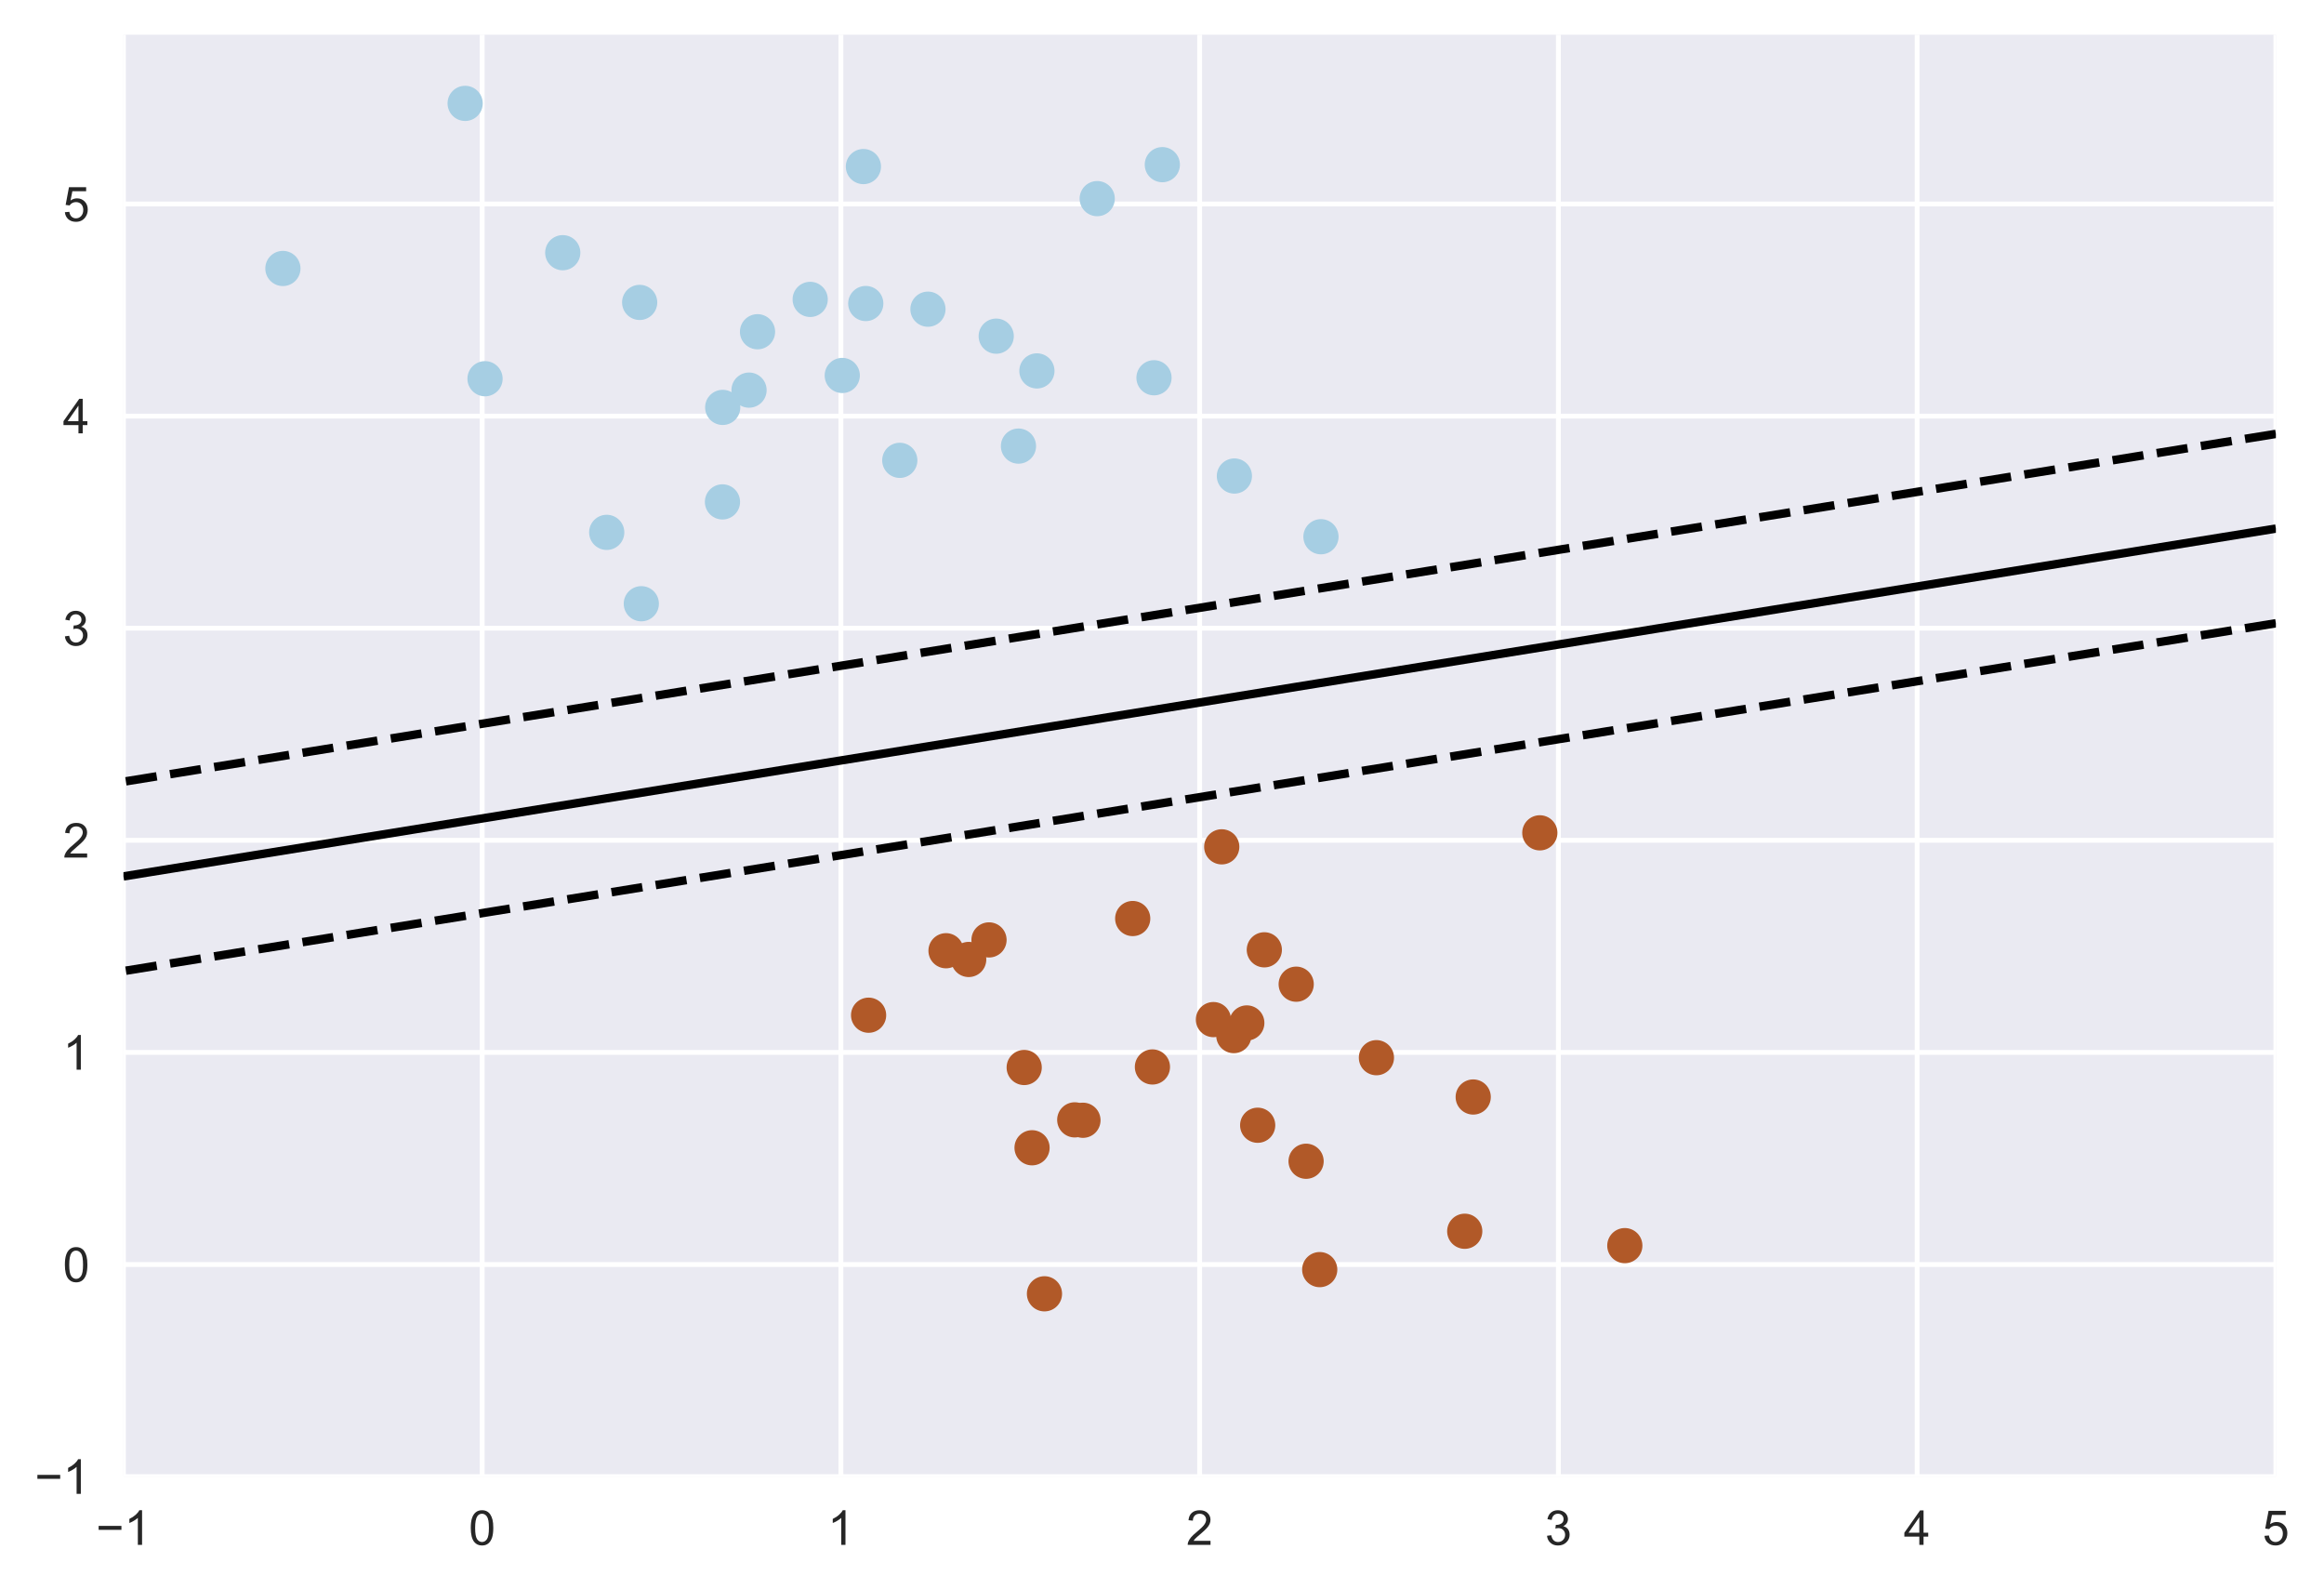 <?xml version="1.0" encoding="utf-8" standalone="no"?>
<!DOCTYPE svg PUBLIC "-//W3C//DTD SVG 1.1//EN"
  "http://www.w3.org/Graphics/SVG/1.1/DTD/svg11.dtd">
<!-- Created with matplotlib (https://matplotlib.org/) -->
<svg height="329.525pt" version="1.1" viewBox="0 0 481.982 329.525" width="481.982pt" xmlns="http://www.w3.org/2000/svg" xmlns:xlink="http://www.w3.org/1999/xlink">

 <defs>
  <style type="text/css">*{stroke-linecap:butt;stroke-linejoin:round;}</style>
 </defs>
 <g id="figure_1">
  <g id="patch_1">
   <path d="M 0 329.525 
L 481.982 329.525 
L 481.982 0 
L 0 0 
z
" style="fill:#ffffff;"/>
  </g>
  <g id="axes_1">
   <g id="patch_2">
    <path d="M 25.602 306.18 
L 472.002 306.18 
L 472.002 7.2 
L 25.602 7.2 
z
" style="fill:#eaeaf2;"/>
   </g>
   <g id="matplotlib.axis_1">
    <g id="xtick_1">
     <g id="line2d_1">
      <path clip-path="url(#p9eca01112b)" d="M 25.602 306.18 
L 25.602 7.2 
" style="fill:none;stroke:#ffffff;stroke-linecap:round;"/>
     </g>
     <g id="line2d_2"/>
     <g id="text_1">
      <!-- −1 -->
      <g style="fill:#262626;" transform="translate(19.901 320.338)scale(0.1 -0.1)">
       <defs>
        <path d="M 52.828 31.203 
L 5.562 31.203 
L 5.562 39.406 
L 52.828 39.406 
z
" id="ArialMT-8722"/>
        <path d="M 37.25 0 
L 28.469 0 
L 28.469 56 
Q 25.297 52.984 20.141 49.953 
Q 14.984 46.922 10.891 45.406 
L 10.891 53.906 
Q 18.266 57.375 23.781 62.297 
Q 29.297 67.234 31.594 71.875 
L 37.25 71.875 
z
" id="ArialMT-49"/>
       </defs>
       <use xlink:href="#ArialMT-8722"/>
       <use x="58.398" xlink:href="#ArialMT-49"/>
      </g>
     </g>
    </g>
    <g id="xtick_2">
     <g id="line2d_3">
      <path clip-path="url(#p9eca01112b)" d="M 100.002 306.18 
L 100.002 7.2 
" style="fill:none;stroke:#ffffff;stroke-linecap:round;"/>
     </g>
     <g id="line2d_4"/>
     <g id="text_2">
      <!-- 0 -->
      <g style="fill:#262626;" transform="translate(97.221 320.338)scale(0.1 -0.1)">
       <defs>
        <path d="M 4.156 35.297 
Q 4.156 48 6.766 55.734 
Q 9.375 63.484 14.516 67.672 
Q 19.672 71.875 27.484 71.875 
Q 33.25 71.875 37.594 69.547 
Q 41.938 67.234 44.766 62.859 
Q 47.609 58.5 49.219 52.219 
Q 50.828 45.953 50.828 35.297 
Q 50.828 22.703 48.234 14.969 
Q 45.656 7.234 40.5 3 
Q 35.359 -1.219 27.484 -1.219 
Q 17.141 -1.219 11.234 6.203 
Q 4.156 15.141 4.156 35.297 
z
M 13.188 35.297 
Q 13.188 17.672 17.312 11.828 
Q 21.438 6 27.484 6 
Q 33.547 6 37.672 11.859 
Q 41.797 17.719 41.797 35.297 
Q 41.797 52.984 37.672 58.781 
Q 33.547 64.594 27.391 64.594 
Q 21.344 64.594 17.719 59.469 
Q 13.188 52.938 13.188 35.297 
z
" id="ArialMT-48"/>
       </defs>
       <use xlink:href="#ArialMT-48"/>
      </g>
     </g>
    </g>
    <g id="xtick_3">
     <g id="line2d_5">
      <path clip-path="url(#p9eca01112b)" d="M 174.402 306.18 
L 174.402 7.2 
" style="fill:none;stroke:#ffffff;stroke-linecap:round;"/>
     </g>
     <g id="line2d_6"/>
     <g id="text_3">
      <!-- 1 -->
      <g style="fill:#262626;" transform="translate(171.621 320.338)scale(0.1 -0.1)">
       <use xlink:href="#ArialMT-49"/>
      </g>
     </g>
    </g>
    <g id="xtick_4">
     <g id="line2d_7">
      <path clip-path="url(#p9eca01112b)" d="M 248.802 306.18 
L 248.802 7.2 
" style="fill:none;stroke:#ffffff;stroke-linecap:round;"/>
     </g>
     <g id="line2d_8"/>
     <g id="text_4">
      <!-- 2 -->
      <g style="fill:#262626;" transform="translate(246.021 320.338)scale(0.1 -0.1)">
       <defs>
        <path d="M 50.344 8.453 
L 50.344 0 
L 3.031 0 
Q 2.938 3.172 4.047 6.109 
Q 5.859 10.938 9.828 15.625 
Q 13.812 20.312 21.344 26.469 
Q 33.016 36.031 37.109 41.625 
Q 41.219 47.219 41.219 52.203 
Q 41.219 57.422 37.469 61 
Q 33.734 64.594 27.734 64.594 
Q 21.391 64.594 17.578 60.781 
Q 13.766 56.984 13.719 50.25 
L 4.688 51.172 
Q 5.609 61.281 11.656 66.578 
Q 17.719 71.875 27.938 71.875 
Q 38.234 71.875 44.234 66.156 
Q 50.25 60.453 50.25 52 
Q 50.25 47.703 48.484 43.547 
Q 46.734 39.406 42.656 34.812 
Q 38.578 30.219 29.109 22.219 
Q 21.188 15.578 18.938 13.203 
Q 16.703 10.844 15.234 8.453 
z
" id="ArialMT-50"/>
       </defs>
       <use xlink:href="#ArialMT-50"/>
      </g>
     </g>
    </g>
    <g id="xtick_5">
     <g id="line2d_9">
      <path clip-path="url(#p9eca01112b)" d="M 323.202 306.18 
L 323.202 7.2 
" style="fill:none;stroke:#ffffff;stroke-linecap:round;"/>
     </g>
     <g id="line2d_10"/>
     <g id="text_5">
      <!-- 3 -->
      <g style="fill:#262626;" transform="translate(320.421 320.338)scale(0.1 -0.1)">
       <defs>
        <path d="M 4.203 18.891 
L 12.984 20.062 
Q 14.5 12.594 18.141 9.297 
Q 21.781 6 27 6 
Q 33.203 6 37.469 10.297 
Q 41.75 14.594 41.75 20.953 
Q 41.75 27 37.797 30.922 
Q 33.844 34.859 27.734 34.859 
Q 25.25 34.859 21.531 33.891 
L 22.516 41.609 
Q 23.391 41.5 23.922 41.5 
Q 29.547 41.5 34.031 44.422 
Q 38.531 47.359 38.531 53.469 
Q 38.531 58.297 35.25 61.469 
Q 31.984 64.656 26.812 64.656 
Q 21.688 64.656 18.266 61.422 
Q 14.844 58.203 13.875 51.766 
L 5.078 53.328 
Q 6.688 62.156 12.391 67.016 
Q 18.109 71.875 26.609 71.875 
Q 32.469 71.875 37.391 69.359 
Q 42.328 66.844 44.938 62.5 
Q 47.562 58.156 47.562 53.266 
Q 47.562 48.641 45.062 44.828 
Q 42.578 41.016 37.703 38.766 
Q 44.047 37.312 47.562 32.688 
Q 51.078 28.078 51.078 21.141 
Q 51.078 11.766 44.234 5.25 
Q 37.406 -1.266 26.953 -1.266 
Q 17.531 -1.266 11.297 4.344 
Q 5.078 9.969 4.203 18.891 
z
" id="ArialMT-51"/>
       </defs>
       <use xlink:href="#ArialMT-51"/>
      </g>
     </g>
    </g>
    <g id="xtick_6">
     <g id="line2d_11">
      <path clip-path="url(#p9eca01112b)" d="M 397.602 306.18 
L 397.602 7.2 
" style="fill:none;stroke:#ffffff;stroke-linecap:round;"/>
     </g>
     <g id="line2d_12"/>
     <g id="text_6">
      <!-- 4 -->
      <g style="fill:#262626;" transform="translate(394.821 320.338)scale(0.1 -0.1)">
       <defs>
        <path d="M 32.328 0 
L 32.328 17.141 
L 1.266 17.141 
L 1.266 25.203 
L 33.938 71.578 
L 41.109 71.578 
L 41.109 25.203 
L 50.781 25.203 
L 50.781 17.141 
L 41.109 17.141 
L 41.109 0 
z
M 32.328 25.203 
L 32.328 57.469 
L 9.906 25.203 
z
" id="ArialMT-52"/>
       </defs>
       <use xlink:href="#ArialMT-52"/>
      </g>
     </g>
    </g>
    <g id="xtick_7">
     <g id="line2d_13">
      <path clip-path="url(#p9eca01112b)" d="M 472.002 306.18 
L 472.002 7.2 
" style="fill:none;stroke:#ffffff;stroke-linecap:round;"/>
     </g>
     <g id="line2d_14"/>
     <g id="text_7">
      <!-- 5 -->
      <g style="fill:#262626;" transform="translate(469.221 320.338)scale(0.1 -0.1)">
       <defs>
        <path d="M 4.156 18.75 
L 13.375 19.531 
Q 14.406 12.797 18.141 9.391 
Q 21.875 6 27.156 6 
Q 33.5 6 37.891 10.781 
Q 42.281 15.578 42.281 23.484 
Q 42.281 31 38.062 35.344 
Q 33.844 39.703 27 39.703 
Q 22.75 39.703 19.328 37.766 
Q 15.922 35.844 13.969 32.766 
L 5.719 33.844 
L 12.641 70.609 
L 48.25 70.609 
L 48.25 62.203 
L 19.672 62.203 
L 15.828 42.969 
Q 22.266 47.469 29.344 47.469 
Q 38.719 47.469 45.156 40.969 
Q 51.609 34.469 51.609 24.266 
Q 51.609 14.547 45.953 7.469 
Q 39.062 -1.219 27.156 -1.219 
Q 17.391 -1.219 11.203 4.25 
Q 5.031 9.719 4.156 18.75 
z
" id="ArialMT-53"/>
       </defs>
       <use xlink:href="#ArialMT-53"/>
      </g>
     </g>
    </g>
   </g>
   <g id="matplotlib.axis_2">
    <g id="ytick_1">
     <g id="line2d_15">
      <path clip-path="url(#p9eca01112b)" d="M 25.602 306.18 
L 472.002 306.18 
" style="fill:none;stroke:#ffffff;stroke-linecap:round;"/>
     </g>
     <g id="line2d_16"/>
     <g id="text_8">
      <!-- −1 -->
      <g style="fill:#262626;" transform="translate(7.2 309.759)scale(0.1 -0.1)">
       <use xlink:href="#ArialMT-8722"/>
       <use x="58.398" xlink:href="#ArialMT-49"/>
      </g>
     </g>
    </g>
    <g id="ytick_2">
     <g id="line2d_17">
      <path clip-path="url(#p9eca01112b)" d="M 25.602 262.199 
L 472.002 262.199 
" style="fill:none;stroke:#ffffff;stroke-linecap:round;"/>
     </g>
     <g id="line2d_18"/>
     <g id="text_9">
      <!-- 0 -->
      <g style="fill:#262626;" transform="translate(13.041 265.778)scale(0.1 -0.1)">
       <use xlink:href="#ArialMT-48"/>
      </g>
     </g>
    </g>
    <g id="ytick_3">
     <g id="line2d_19">
      <path clip-path="url(#p9eca01112b)" d="M 25.602 218.218 
L 472.002 218.218 
" style="fill:none;stroke:#ffffff;stroke-linecap:round;"/>
     </g>
     <g id="line2d_20"/>
     <g id="text_10">
      <!-- 1 -->
      <g style="fill:#262626;" transform="translate(13.041 221.797)scale(0.1 -0.1)">
       <use xlink:href="#ArialMT-49"/>
      </g>
     </g>
    </g>
    <g id="ytick_4">
     <g id="line2d_21">
      <path clip-path="url(#p9eca01112b)" d="M 25.602 174.238 
L 472.002 174.238 
" style="fill:none;stroke:#ffffff;stroke-linecap:round;"/>
     </g>
     <g id="line2d_22"/>
     <g id="text_11">
      <!-- 2 -->
      <g style="fill:#262626;" transform="translate(13.041 177.816)scale(0.1 -0.1)">
       <use xlink:href="#ArialMT-50"/>
      </g>
     </g>
    </g>
    <g id="ytick_5">
     <g id="line2d_23">
      <path clip-path="url(#p9eca01112b)" d="M 25.602 130.257 
L 472.002 130.257 
" style="fill:none;stroke:#ffffff;stroke-linecap:round;"/>
     </g>
     <g id="line2d_24"/>
     <g id="text_12">
      <!-- 3 -->
      <g style="fill:#262626;" transform="translate(13.041 133.836)scale(0.1 -0.1)">
       <use xlink:href="#ArialMT-51"/>
      </g>
     </g>
    </g>
    <g id="ytick_6">
     <g id="line2d_25">
      <path clip-path="url(#p9eca01112b)" d="M 25.602 86.276 
L 472.002 86.276 
" style="fill:none;stroke:#ffffff;stroke-linecap:round;"/>
     </g>
     <g id="line2d_26"/>
     <g id="text_13">
      <!-- 4 -->
      <g style="fill:#262626;" transform="translate(13.041 89.855)scale(0.1 -0.1)">
       <use xlink:href="#ArialMT-52"/>
      </g>
     </g>
    </g>
    <g id="ytick_7">
     <g id="line2d_27">
      <path clip-path="url(#p9eca01112b)" d="M 25.602 42.295 
L 472.002 42.295 
" style="fill:none;stroke:#ffffff;stroke-linecap:round;"/>
     </g>
     <g id="line2d_28"/>
     <g id="text_14">
      <!-- 5 -->
      <g style="fill:#262626;" transform="translate(13.041 45.874)scale(0.1 -0.1)">
       <use xlink:href="#ArialMT-53"/>
      </g>
     </g>
    </g>
   </g>
   <g id="PathCollection_1">
    <defs>
     <path d="M 0 3.5 
C 0.928 3.5 1.819 3.131 2.475 2.475 
C 3.131 1.819 3.5 0.928 3.5 -0 
C 3.5 -0.928 3.131 -1.819 2.475 -2.475 
C 1.819 -3.131 0.928 -3.5 0 -3.5 
C -0.928 -3.5 -1.819 -3.131 -2.475 -2.475 
C -3.131 -1.819 -3.5 -0.928 -3.5 0 
C -3.5 0.928 -3.131 1.819 -2.475 2.475 
C -1.819 3.131 -0.928 3.5 0 3.5 
z
" id="C0_0_025892291a"/>
    </defs>
    <g clip-path="url(#p9eca01112b)">
     <use style="fill:#b15928;stroke:#b15928;stroke-width:0.3;" x="205.115" xlink:href="#C0_0_025892291a" y="194.894"/>
    </g>
    <g clip-path="url(#p9eca01112b)">
     <use style="fill:#b15928;stroke:#b15928;stroke-width:0.3;" x="234.916" xlink:href="#C0_0_025892291a" y="190.461"/>
    </g>
    <g clip-path="url(#p9eca01112b)">
     <use style="fill:#a6cee3;stroke:#a6cee3;stroke-width:0.3;" x="206.609" xlink:href="#C0_0_025892291a" y="69.704"/>
    </g>
    <g clip-path="url(#p9eca01112b)">
     <use style="fill:#a6cee3;stroke:#a6cee3;stroke-width:0.3;" x="239.332" xlink:href="#C0_0_025892291a" y="78.329"/>
    </g>
    <g clip-path="url(#p9eca01112b)">
     <use style="fill:#b15928;stroke:#b15928;stroke-width:0.3;" x="255.883" xlink:href="#C0_0_025892291a" y="214.737"/>
    </g>
    <g clip-path="url(#p9eca01112b)">
     <use style="fill:#b15928;stroke:#b15928;stroke-width:0.3;" x="303.776" xlink:href="#C0_0_025892291a" y="255.304"/>
    </g>
    <g clip-path="url(#p9eca01112b)">
     <use style="fill:#b15928;stroke:#b15928;stroke-width:0.3;" x="336.977" xlink:href="#C0_0_025892291a" y="258.285"/>
    </g>
    <g clip-path="url(#p9eca01112b)">
     <use style="fill:#b15928;stroke:#b15928;stroke-width:0.3;" x="253.382" xlink:href="#C0_0_025892291a" y="175.593"/>
    </g>
    <g clip-path="url(#p9eca01112b)">
     <use style="fill:#b15928;stroke:#b15928;stroke-width:0.3;" x="251.655" xlink:href="#C0_0_025892291a" y="211.416"/>
    </g>
    <g clip-path="url(#p9eca01112b)">
     <use style="fill:#a6cee3;stroke:#a6cee3;stroke-width:0.3;" x="96.468" xlink:href="#C0_0_025892291a" y="21.437"/>
    </g>
    <g clip-path="url(#p9eca01112b)">
     <use style="fill:#a6cee3;stroke:#a6cee3;stroke-width:0.3;" x="227.556" xlink:href="#C0_0_025892291a" y="41.186"/>
    </g>
    <g clip-path="url(#p9eca01112b)">
     <use style="fill:#a6cee3;stroke:#a6cee3;stroke-width:0.3;" x="116.711" xlink:href="#C0_0_025892291a" y="52.398"/>
    </g>
    <g clip-path="url(#p9eca01112b)">
     <use style="fill:#a6cee3;stroke:#a6cee3;stroke-width:0.3;" x="179.553" xlink:href="#C0_0_025892291a" y="62.936"/>
    </g>
    <g clip-path="url(#p9eca01112b)">
     <use style="fill:#b15928;stroke:#b15928;stroke-width:0.3;" x="214.041" xlink:href="#C0_0_025892291a" y="237.994"/>
    </g>
    <g clip-path="url(#p9eca01112b)">
     <use style="fill:#a6cee3;stroke:#a6cee3;stroke-width:0.3;" x="211.224" xlink:href="#C0_0_025892291a" y="92.5"/>
    </g>
    <g clip-path="url(#p9eca01112b)">
     <use style="fill:#a6cee3;stroke:#a6cee3;stroke-width:0.3;" x="186.611" xlink:href="#C0_0_025892291a" y="95.453"/>
    </g>
    <g clip-path="url(#p9eca01112b)">
     <use style="fill:#a6cee3;stroke:#a6cee3;stroke-width:0.3;" x="155.346" xlink:href="#C0_0_025892291a" y="80.892"/>
    </g>
    <g clip-path="url(#p9eca01112b)">
     <use style="fill:#b15928;stroke:#b15928;stroke-width:0.3;" x="270.874" xlink:href="#C0_0_025892291a" y="240.79"/>
    </g>
    <g clip-path="url(#p9eca01112b)">
     <use style="fill:#a6cee3;stroke:#a6cee3;stroke-width:0.3;" x="133.005" xlink:href="#C0_0_025892291a" y="125.185"/>
    </g>
    <g clip-path="url(#p9eca01112b)">
     <use style="fill:#a6cee3;stroke:#a6cee3;stroke-width:0.3;" x="168.028" xlink:href="#C0_0_025892291a" y="62.08"/>
    </g>
    <g clip-path="url(#p9eca01112b)">
     <use style="fill:#b15928;stroke:#b15928;stroke-width:0.3;" x="224.597" xlink:href="#C0_0_025892291a" y="232.291"/>
    </g>
    <g clip-path="url(#p9eca01112b)">
     <use style="fill:#b15928;stroke:#b15928;stroke-width:0.3;" x="268.822" xlink:href="#C0_0_025892291a" y="204.074"/>
    </g>
    <g clip-path="url(#p9eca01112b)">
     <use style="fill:#b15928;stroke:#b15928;stroke-width:0.3;" x="212.412" xlink:href="#C0_0_025892291a" y="221.348"/>
    </g>
    <g clip-path="url(#p9eca01112b)">
     <use style="fill:#b15928;stroke:#b15928;stroke-width:0.3;" x="222.895" xlink:href="#C0_0_025892291a" y="232.207"/>
    </g>
    <g clip-path="url(#p9eca01112b)">
     <use style="fill:#b15928;stroke:#b15928;stroke-width:0.3;" x="285.46" xlink:href="#C0_0_025892291a" y="219.316"/>
    </g>
    <g clip-path="url(#p9eca01112b)">
     <use style="fill:#a6cee3;stroke:#a6cee3;stroke-width:0.3;" x="273.958" xlink:href="#C0_0_025892291a" y="111.294"/>
    </g>
    <g clip-path="url(#p9eca01112b)">
     <use style="fill:#a6cee3;stroke:#a6cee3;stroke-width:0.3;" x="149.885" xlink:href="#C0_0_025892291a" y="84.475"/>
    </g>
    <g clip-path="url(#p9eca01112b)">
     <use style="fill:#a6cee3;stroke:#a6cee3;stroke-width:0.3;" x="58.671" xlink:href="#C0_0_025892291a" y="55.667"/>
    </g>
    <g clip-path="url(#p9eca01112b)">
     <use style="fill:#b15928;stroke:#b15928;stroke-width:0.3;" x="260.834" xlink:href="#C0_0_025892291a" y="233.322"/>
    </g>
    <g clip-path="url(#p9eca01112b)">
     <use style="fill:#a6cee3;stroke:#a6cee3;stroke-width:0.3;" x="256.004" xlink:href="#C0_0_025892291a" y="98.704"/>
    </g>
    <g clip-path="url(#p9eca01112b)">
     <use style="fill:#b15928;stroke:#b15928;stroke-width:0.3;" x="262.211" xlink:href="#C0_0_025892291a" y="196.947"/>
    </g>
    <g clip-path="url(#p9eca01112b)">
     <use style="fill:#a6cee3;stroke:#a6cee3;stroke-width:0.3;" x="132.662" xlink:href="#C0_0_025892291a" y="62.705"/>
    </g>
    <g clip-path="url(#p9eca01112b)">
     <use style="fill:#a6cee3;stroke:#a6cee3;stroke-width:0.3;" x="192.45" xlink:href="#C0_0_025892291a" y="64.11"/>
    </g>
    <g clip-path="url(#p9eca01112b)">
     <use style="fill:#a6cee3;stroke:#a6cee3;stroke-width:0.3;" x="100.592" xlink:href="#C0_0_025892291a" y="78.529"/>
    </g>
    <g clip-path="url(#p9eca01112b)">
     <use style="fill:#a6cee3;stroke:#a6cee3;stroke-width:0.3;" x="241.059" xlink:href="#C0_0_025892291a" y="34.141"/>
    </g>
    <g clip-path="url(#p9eca01112b)">
     <use style="fill:#b15928;stroke:#b15928;stroke-width:0.3;" x="239.006" xlink:href="#C0_0_025892291a" y="221.237"/>
    </g>
    <g clip-path="url(#p9eca01112b)">
     <use style="fill:#b15928;stroke:#b15928;stroke-width:0.3;" x="258.579" xlink:href="#C0_0_025892291a" y="212.111"/>
    </g>
    <g clip-path="url(#p9eca01112b)">
     <use style="fill:#a6cee3;stroke:#a6cee3;stroke-width:0.3;" x="179.066" xlink:href="#C0_0_025892291a" y="34.539"/>
    </g>
    <g clip-path="url(#p9eca01112b)">
     <use style="fill:#b15928;stroke:#b15928;stroke-width:0.3;" x="273.701" xlink:href="#C0_0_025892291a" y="263.258"/>
    </g>
    <g clip-path="url(#p9eca01112b)">
     <use style="fill:#a6cee3;stroke:#a6cee3;stroke-width:0.3;" x="149.834" xlink:href="#C0_0_025892291a" y="104.07"/>
    </g>
    <g clip-path="url(#p9eca01112b)">
     <use style="fill:#b15928;stroke:#b15928;stroke-width:0.3;" x="180.141" xlink:href="#C0_0_025892291a" y="210.507"/>
    </g>
    <g clip-path="url(#p9eca01112b)">
     <use style="fill:#a6cee3;stroke:#a6cee3;stroke-width:0.3;" x="215.048" xlink:href="#C0_0_025892291a" y="76.909"/>
    </g>
    <g clip-path="url(#p9eca01112b)">
     <use style="fill:#b15928;stroke:#b15928;stroke-width:0.3;" x="216.615" xlink:href="#C0_0_025892291a" y="268.273"/>
    </g>
    <g clip-path="url(#p9eca01112b)">
     <use style="fill:#b15928;stroke:#b15928;stroke-width:0.3;" x="200.901" xlink:href="#C0_0_025892291a" y="198.948"/>
    </g>
    <g clip-path="url(#p9eca01112b)">
     <use style="fill:#a6cee3;stroke:#a6cee3;stroke-width:0.3;" x="174.679" xlink:href="#C0_0_025892291a" y="77.855"/>
    </g>
    <g clip-path="url(#p9eca01112b)">
     <use style="fill:#b15928;stroke:#b15928;stroke-width:0.3;" x="196.199" xlink:href="#C0_0_025892291a" y="197.138"/>
    </g>
    <g clip-path="url(#p9eca01112b)">
     <use style="fill:#b15928;stroke:#b15928;stroke-width:0.3;" x="319.349" xlink:href="#C0_0_025892291a" y="172.69"/>
    </g>
    <g clip-path="url(#p9eca01112b)">
     <use style="fill:#a6cee3;stroke:#a6cee3;stroke-width:0.3;" x="125.829" xlink:href="#C0_0_025892291a" y="110.387"/>
    </g>
    <g clip-path="url(#p9eca01112b)">
     <use style="fill:#b15928;stroke:#b15928;stroke-width:0.3;" x="305.534" xlink:href="#C0_0_025892291a" y="227.467"/>
    </g>
    <g clip-path="url(#p9eca01112b)">
     <use style="fill:#a6cee3;stroke:#a6cee3;stroke-width:0.3;" x="157.105" xlink:href="#C0_0_025892291a" y="68.789"/>
    </g>
   </g>
   <g id="LineCollection_1">
    <path clip-path="url(#p9eca01112b)" d="M 472.002 89.969 
L 422.402 97.982 
L 404.118 100.936 
L 372.802 105.996 
L 323.202 114.009 
L 273.602 122.023 
L 224.002 130.036 
L 222.637 130.257 
L 174.402 138.05 
L 124.802 146.063 
L 75.202 154.077 
L 41.157 159.577 
L 25.602 162.09 
" style="fill:none;stroke:#000000;stroke-dasharray:6.475,2.8;stroke-dashoffset:0;stroke-width:1.75;"/>
   </g>
   <g id="LineCollection_2">
    <path clip-path="url(#p9eca01112b)" d="M 472.002 109.601 
L 422.402 117.615 
L 372.802 125.628 
L 344.153 130.257 
L 323.202 133.642 
L 273.602 141.655 
L 224.002 149.669 
L 174.402 157.682 
L 162.672 159.577 
L 124.802 165.696 
L 75.202 173.709 
L 25.602 181.723 
" style="fill:none;stroke:#000000;stroke-width:1.75;"/>
   </g>
   <g id="LineCollection_3">
    <path clip-path="url(#p9eca01112b)" d="M 472.002 129.234 
L 465.668 130.257 
L 422.402 137.247 
L 372.802 145.261 
L 323.202 153.274 
L 284.188 159.577 
L 273.602 161.288 
L 224.002 169.301 
L 174.402 177.315 
L 124.802 185.328 
L 102.708 188.898 
L 75.202 193.342 
L 25.602 201.355 
" style="fill:none;stroke:#000000;stroke-dasharray:6.475,2.8;stroke-dashoffset:0;stroke-width:1.75;"/>
   </g>
   <g id="patch_3">
    <path d="M 25.602 306.18 
L 25.602 7.2 
" style="fill:none;"/>
   </g>
   <g id="patch_4">
    <path d="M 472.002 306.18 
L 472.002 7.2 
" style="fill:none;"/>
   </g>
   <g id="patch_5">
    <path d="M 25.602 306.18 
L 472.002 306.18 
" style="fill:none;"/>
   </g>
   <g id="patch_6">
    <path d="M 25.602 7.2 
L 472.002 7.2 
" style="fill:none;"/>
   </g>
  </g>
 </g>
 <defs>
  <clipPath id="p9eca01112b">
   <rect height="298.98" width="446.4" x="25.602" y="7.2"/>
  </clipPath>
 </defs>
</svg>
